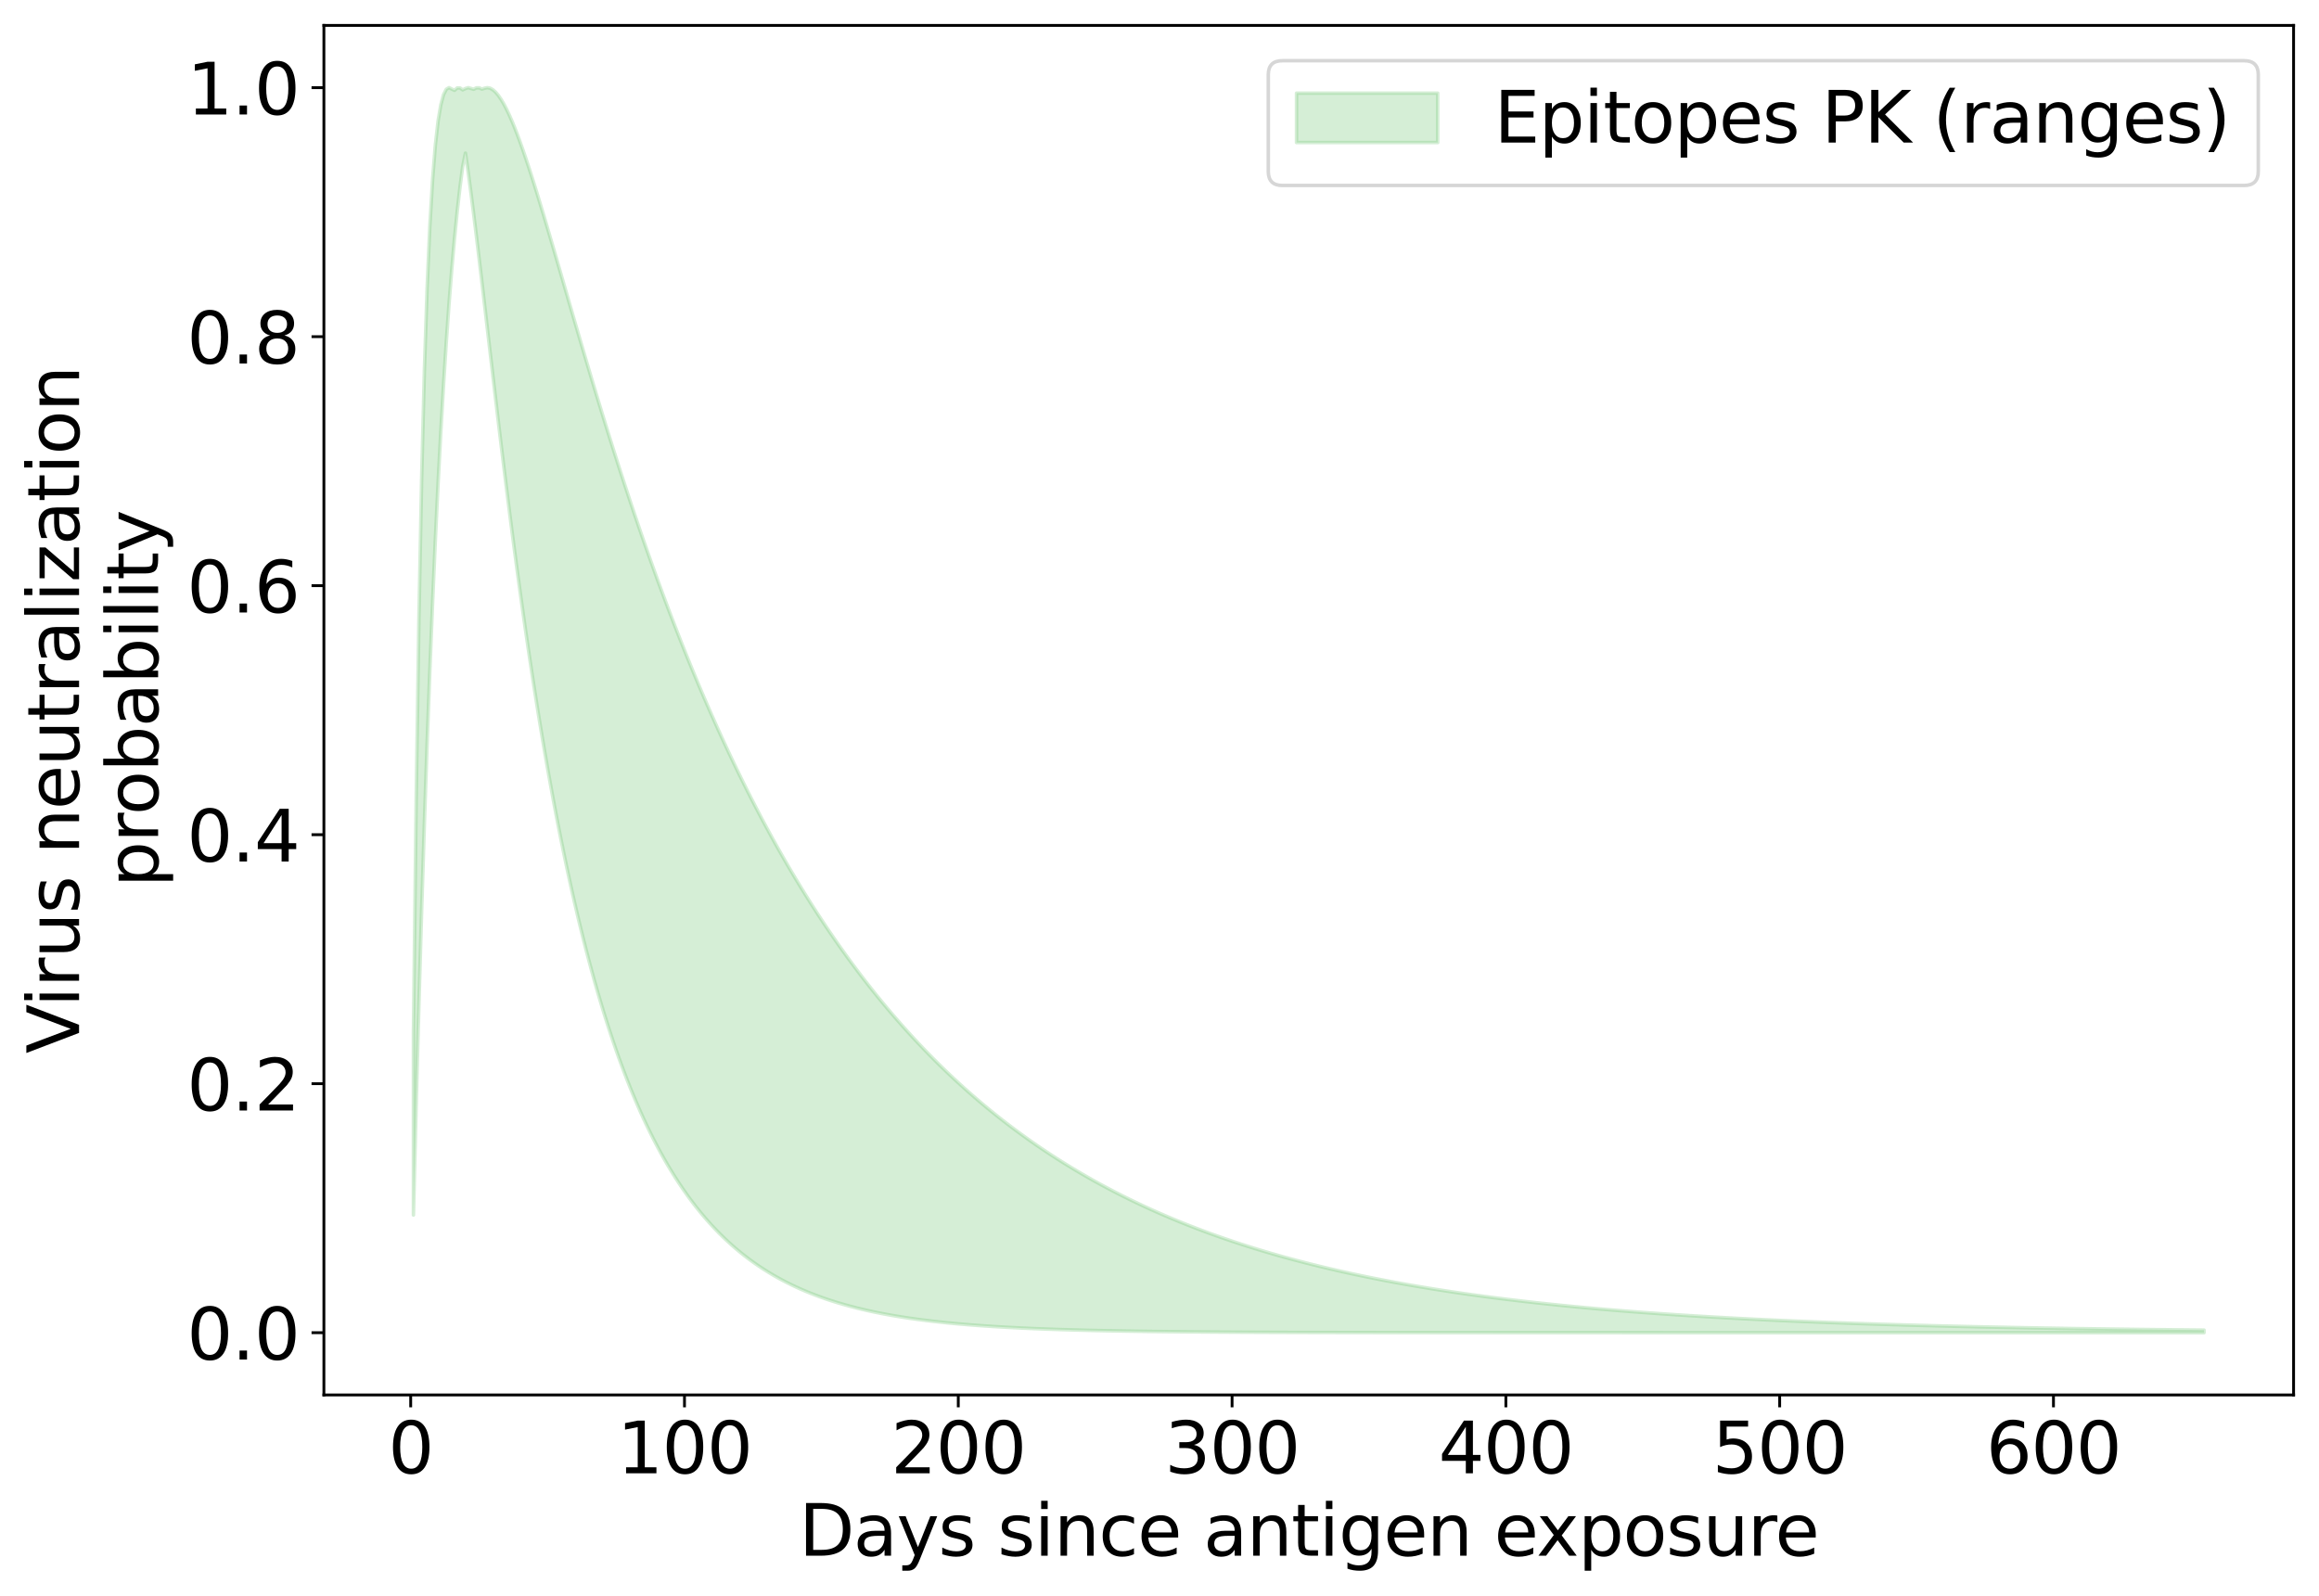 <?xml version="1.0" encoding="utf-8" standalone="no"?>
<!DOCTYPE svg PUBLIC "-//W3C//DTD SVG 1.1//EN"
  "http://www.w3.org/Graphics/SVG/1.1/DTD/svg11.dtd">
<svg xmlns:xlink="http://www.w3.org/1999/xlink" width="656.958pt" height="452.192pt" viewBox="0 0 656.958 452.192" xmlns="http://www.w3.org/2000/svg" version="1.1">
 <defs>
  <style type="text/css">*{stroke-linejoin: round; stroke-linecap: butt}</style>
 </defs>
 <g id="figure_1">
  <g id="patch_1">
   <path d="M 0 452.192 
L 656.958 452.192 
L 656.958 0 
L 0 0 
z
" style="fill: #ffffff"/>
  </g>
  <g id="axes_1">
   <g id="patch_2">
    <path d="M 91.758 395.28 
L 649.758 395.28 
L 649.758 7.2 
L 91.758 7.2 
z
" style="fill: #ffffff"/>
   </g>
   <g id="PolyCollection_1">
    <defs>
     <path id="m7d7a52e82f" d="M 117.122 -159.255 
L 117.122 -107.904 
L 117.897 -138.873 
L 118.673 -167.588 
L 119.449 -194.175 
L 120.224 -218.749 
L 121 -241.424 
L 121.776 -262.304 
L 122.551 -281.491 
L 123.327 -299.081 
L 124.103 -315.165 
L 124.878 -329.828 
L 125.654 -343.154 
L 126.43 -355.22 
L 127.205 -366.099 
L 127.981 -375.863 
L 128.756 -384.578 
L 129.532 -392.306 
L 130.308 -399.109 
L 131.083 -405.042 
L 131.859 -408.801 
L 132.635 -403.379 
L 133.41 -397.598 
L 134.186 -391.537 
L 134.962 -385.264 
L 135.737 -378.835 
L 136.513 -372.299 
L 137.289 -365.699 
L 138.064 -359.069 
L 138.84 -352.438 
L 139.616 -345.832 
L 140.391 -339.271 
L 141.167 -332.772 
L 141.942 -326.35 
L 142.718 -320.017 
L 143.494 -313.781 
L 144.269 -307.651 
L 145.045 -301.632 
L 145.821 -295.73 
L 146.596 -289.946 
L 147.372 -284.285 
L 148.148 -278.748 
L 148.923 -273.334 
L 149.699 -268.046 
L 150.475 -262.882 
L 151.25 -257.842 
L 152.026 -252.925 
L 152.801 -248.129 
L 153.577 -243.453 
L 154.353 -238.896 
L 155.128 -234.455 
L 155.904 -230.128 
L 156.68 -225.913 
L 157.455 -221.808 
L 158.231 -217.81 
L 159.007 -213.918 
L 159.782 -210.129 
L 160.558 -206.441 
L 161.334 -202.851 
L 162.109 -199.356 
L 162.885 -195.956 
L 163.661 -192.646 
L 164.436 -189.426 
L 165.212 -186.293 
L 165.987 -183.244 
L 166.763 -180.278 
L 167.539 -177.392 
L 168.314 -174.584 
L 169.09 -171.852 
L 169.866 -169.195 
L 170.641 -166.61 
L 171.417 -164.095 
L 172.193 -161.648 
L 172.968 -159.268 
L 173.744 -156.953 
L 174.52 -154.702 
L 175.295 -152.511 
L 176.071 -150.38 
L 176.847 -148.308 
L 177.622 -146.292 
L 178.398 -144.33 
L 179.173 -142.423 
L 179.949 -140.567 
L 180.725 -138.763 
L 181.5 -137.007 
L 182.276 -135.3 
L 183.052 -133.639 
L 183.827 -132.023 
L 184.603 -130.452 
L 185.379 -128.924 
L 186.154 -127.437 
L 186.93 -125.991 
L 187.706 -124.585 
L 188.481 -123.216 
L 189.257 -121.886 
L 190.033 -120.592 
L 190.808 -119.333 
L 191.584 -118.108 
L 192.359 -116.917 
L 193.135 -115.759 
L 193.911 -114.632 
L 194.686 -113.536 
L 195.462 -112.47 
L 196.238 -111.433 
L 197.013 -110.425 
L 197.789 -109.444 
L 198.565 -108.49 
L 199.34 -107.562 
L 200.116 -106.659 
L 200.892 -105.781 
L 201.667 -104.927 
L 202.443 -104.097 
L 203.219 -103.289 
L 203.994 -102.503 
L 204.77 -101.739 
L 205.545 -100.995 
L 206.321 -100.272 
L 207.097 -99.569 
L 207.872 -98.885 
L 208.648 -98.219 
L 209.424 -97.572 
L 210.199 -96.943 
L 210.975 -96.331 
L 211.751 -95.735 
L 212.526 -95.156 
L 213.302 -94.592 
L 214.078 -94.044 
L 214.853 -93.511 
L 215.629 -92.993 
L 216.404 -92.489 
L 217.18 -91.998 
L 217.956 -91.521 
L 218.731 -91.057 
L 219.507 -90.606 
L 220.283 -90.167 
L 221.058 -89.74 
L 221.834 -89.325 
L 222.61 -88.921 
L 223.385 -88.528 
L 224.161 -88.146 
L 224.937 -87.774 
L 225.712 -87.412 
L 226.488 -87.061 
L 227.264 -86.719 
L 228.039 -86.386 
L 228.815 -86.062 
L 229.59 -85.748 
L 230.366 -85.442 
L 231.142 -85.144 
L 231.917 -84.854 
L 232.693 -84.572 
L 233.469 -84.298 
L 234.244 -84.032 
L 235.02 -83.773 
L 235.796 -83.521 
L 236.571 -83.275 
L 237.347 -83.037 
L 238.123 -82.805 
L 238.898 -82.579 
L 239.674 -82.36 
L 240.45 -82.146 
L 241.225 -81.939 
L 242.001 -81.737 
L 242.776 -81.54 
L 243.552 -81.349 
L 244.328 -81.163 
L 245.103 -80.982 
L 245.879 -80.807 
L 246.655 -80.636 
L 247.43 -80.469 
L 248.206 -80.307 
L 248.982 -80.15 
L 249.757 -79.997 
L 250.533 -79.848 
L 251.309 -79.703 
L 252.084 -79.562 
L 252.86 -79.425 
L 253.636 -79.292 
L 254.411 -79.163 
L 255.187 -79.037 
L 255.962 -78.914 
L 256.738 -78.795 
L 257.514 -78.679 
L 258.289 -78.566 
L 259.065 -78.456 
L 259.841 -78.349 
L 260.616 -78.246 
L 261.392 -78.145 
L 262.168 -78.046 
L 262.943 -77.951 
L 263.719 -77.858 
L 264.495 -77.767 
L 265.27 -77.68 
L 266.046 -77.594 
L 266.822 -77.511 
L 267.597 -77.43 
L 268.373 -77.351 
L 269.148 -77.275 
L 269.924 -77.2 
L 270.7 -77.128 
L 271.475 -77.057 
L 272.251 -76.989 
L 273.027 -76.922 
L 273.802 -76.858 
L 274.578 -76.795 
L 275.354 -76.733 
L 276.129 -76.674 
L 276.905 -76.616 
L 277.681 -76.559 
L 278.456 -76.504 
L 279.232 -76.451 
L 280.007 -76.399 
L 280.783 -76.349 
L 281.559 -76.299 
L 282.334 -76.252 
L 283.11 -76.205 
L 283.886 -76.16 
L 284.661 -76.116 
L 285.437 -76.073 
L 286.213 -76.032 
L 286.988 -75.991 
L 287.764 -75.952 
L 288.54 -75.914 
L 289.315 -75.876 
L 290.091 -75.84 
L 290.867 -75.805 
L 291.642 -75.771 
L 292.418 -75.737 
L 293.193 -75.705 
L 293.969 -75.674 
L 294.745 -75.643 
L 295.52 -75.613 
L 296.296 -75.584 
L 297.072 -75.556 
L 297.847 -75.528 
L 298.623 -75.502 
L 299.399 -75.476 
L 300.174 -75.451 
L 300.95 -75.426 
L 301.726 -75.402 
L 302.501 -75.379 
L 303.277 -75.356 
L 304.053 -75.334 
L 304.828 -75.313 
L 305.604 -75.292 
L 306.379 -75.272 
L 307.155 -75.252 
L 307.931 -75.233 
L 308.706 -75.214 
L 309.482 -75.196 
L 310.258 -75.179 
L 311.033 -75.162 
L 311.809 -75.145 
L 312.585 -75.129 
L 313.36 -75.113 
L 314.136 -75.098 
L 314.912 -75.083 
L 315.687 -75.068 
L 316.463 -75.054 
L 317.239 -75.04 
L 318.014 -75.027 
L 318.79 -75.014 
L 319.565 -75.001 
L 320.341 -74.989 
L 321.117 -74.977 
L 321.892 -74.966 
L 322.668 -74.954 
L 323.444 -74.943 
L 324.219 -74.933 
L 324.995 -74.922 
L 325.771 -74.912 
L 326.546 -74.902 
L 327.322 -74.893 
L 328.098 -74.883 
L 328.873 -74.874 
L 329.649 -74.866 
L 330.425 -74.857 
L 331.2 -74.849 
L 331.976 -74.841 
L 332.751 -74.833 
L 333.527 -74.825 
L 334.303 -74.818 
L 335.078 -74.81 
L 335.854 -74.803 
L 336.63 -74.796 
L 337.405 -74.79 
L 338.181 -74.783 
L 338.957 -74.777 
L 339.732 -74.771 
L 340.508 -74.765 
L 341.284 -74.759 
L 342.059 -74.753 
L 342.835 -74.748 
L 343.611 -74.743 
L 344.386 -74.737 
L 345.162 -74.732 
L 345.937 -74.727 
L 346.713 -74.723 
L 347.489 -74.718 
L 348.264 -74.713 
L 349.04 -74.709 
L 349.816 -74.705 
L 350.591 -74.701 
L 351.367 -74.697 
L 352.143 -74.693 
L 352.918 -74.689 
L 353.694 -74.685 
L 354.47 -74.681 
L 355.245 -74.678 
L 356.021 -74.674 
L 356.796 -74.671 
L 357.572 -74.668 
L 358.348 -74.665 
L 359.123 -74.662 
L 359.899 -74.659 
L 360.675 -74.656 
L 361.45 -74.653 
L 362.226 -74.65 
L 363.002 -74.648 
L 363.777 -74.645 
L 364.553 -74.642 
L 365.329 -74.64 
L 366.104 -74.638 
L 366.88 -74.635 
L 367.656 -74.633 
L 368.431 -74.631 
L 369.207 -74.629 
L 369.982 -74.627 
L 370.758 -74.625 
L 371.534 -74.623 
L 372.309 -74.621 
L 373.085 -74.619 
L 373.861 -74.617 
L 374.636 -74.615 
L 375.412 -74.613 
L 376.188 -74.612 
L 376.963 -74.61 
L 377.739 -74.609 
L 378.515 -74.607 
L 379.29 -74.606 
L 380.066 -74.604 
L 380.842 -74.603 
L 381.617 -74.601 
L 382.393 -74.6 
L 383.168 -74.599 
L 383.944 -74.597 
L 384.72 -74.596 
L 385.495 -74.595 
L 386.271 -74.594 
L 387.047 -74.593 
L 387.822 -74.592 
L 388.598 -74.591 
L 389.374 -74.59 
L 390.149 -74.589 
L 390.925 -74.588 
L 391.701 -74.587 
L 392.476 -74.586 
L 393.252 -74.585 
L 394.028 -74.584 
L 394.803 -74.583 
L 395.579 -74.582 
L 396.354 -74.581 
L 397.13 -74.581 
L 397.906 -74.58 
L 398.681 -74.579 
L 399.457 -74.578 
L 400.233 -74.578 
L 401.008 -74.577 
L 401.784 -74.576 
L 402.56 -74.576 
L 403.335 -74.575 
L 404.111 -74.574 
L 404.887 -74.574 
L 405.662 -74.573 
L 406.438 -74.573 
L 407.214 -74.572 
L 407.989 -74.572 
L 408.765 -74.571 
L 409.54 -74.57 
L 410.316 -74.57 
L 411.092 -74.57 
L 411.867 -74.569 
L 412.643 -74.569 
L 413.419 -74.568 
L 414.194 -74.568 
L 414.97 -74.567 
L 415.746 -74.567 
L 416.521 -74.567 
L 417.297 -74.566 
L 418.073 -74.566 
L 418.848 -74.565 
L 419.624 -74.565 
L 420.399 -74.565 
L 421.175 -74.564 
L 421.951 -74.564 
L 422.726 -74.564 
L 423.502 -74.563 
L 424.278 -74.563 
L 425.053 -74.563 
L 425.829 -74.563 
L 426.605 -74.562 
L 427.38 -74.562 
L 428.156 -74.562 
L 428.932 -74.561 
L 429.707 -74.561 
L 430.483 -74.561 
L 431.259 -74.561 
L 432.034 -74.561 
L 432.81 -74.56 
L 433.585 -74.56 
L 434.361 -74.56 
L 435.137 -74.56 
L 435.912 -74.56 
L 436.688 -74.559 
L 437.464 -74.559 
L 438.239 -74.559 
L 439.015 -74.559 
L 439.791 -74.559 
L 440.566 -74.558 
L 441.342 -74.558 
L 442.118 -74.558 
L 442.893 -74.558 
L 443.669 -74.558 
L 444.445 -74.558 
L 445.22 -74.558 
L 445.996 -74.557 
L 446.771 -74.557 
L 447.547 -74.557 
L 448.323 -74.557 
L 449.098 -74.557 
L 449.874 -74.557 
L 450.65 -74.557 
L 451.425 -74.557 
L 452.201 -74.556 
L 452.977 -74.556 
L 453.752 -74.556 
L 454.528 -74.556 
L 455.304 -74.556 
L 456.079 -74.556 
L 456.855 -74.556 
L 457.631 -74.556 
L 458.406 -74.556 
L 459.182 -74.556 
L 459.957 -74.555 
L 460.733 -74.555 
L 461.509 -74.555 
L 462.284 -74.555 
L 463.06 -74.555 
L 463.836 -74.555 
L 464.611 -74.555 
L 465.387 -74.555 
L 466.163 -74.555 
L 466.938 -74.555 
L 467.714 -74.555 
L 468.49 -74.555 
L 469.265 -74.555 
L 470.041 -74.555 
L 470.817 -74.555 
L 471.592 -74.554 
L 472.368 -74.554 
L 473.143 -74.554 
L 473.919 -74.554 
L 474.695 -74.554 
L 475.47 -74.554 
L 476.246 -74.554 
L 477.022 -74.554 
L 477.797 -74.554 
L 478.573 -74.554 
L 479.349 -74.554 
L 480.124 -74.554 
L 480.9 -74.554 
L 481.676 -74.554 
L 482.451 -74.554 
L 483.227 -74.554 
L 484.002 -74.554 
L 484.778 -74.554 
L 485.554 -74.554 
L 486.329 -74.554 
L 487.105 -74.554 
L 487.881 -74.554 
L 488.656 -74.554 
L 489.432 -74.554 
L 490.208 -74.553 
L 490.983 -74.553 
L 491.759 -74.553 
L 492.535 -74.553 
L 493.31 -74.553 
L 494.086 -74.553 
L 494.862 -74.553 
L 495.637 -74.553 
L 496.413 -74.553 
L 497.188 -74.553 
L 497.964 -74.553 
L 498.74 -74.553 
L 499.515 -74.553 
L 500.291 -74.553 
L 501.067 -74.553 
L 501.842 -74.553 
L 502.618 -74.553 
L 503.394 -74.553 
L 504.169 -74.553 
L 504.945 -74.553 
L 505.721 -74.553 
L 506.496 -74.553 
L 507.272 -74.553 
L 508.048 -74.553 
L 508.823 -74.553 
L 509.599 -74.553 
L 510.374 -74.553 
L 511.15 -74.553 
L 511.926 -74.553 
L 512.701 -74.553 
L 513.477 -74.553 
L 514.253 -74.553 
L 515.028 -74.553 
L 515.804 -74.553 
L 516.58 -74.553 
L 517.355 -74.553 
L 518.131 -74.553 
L 518.907 -74.553 
L 519.682 -74.553 
L 520.458 -74.553 
L 521.234 -74.553 
L 522.009 -74.553 
L 522.785 -74.553 
L 523.56 -74.553 
L 524.336 -74.553 
L 525.112 -74.553 
L 525.887 -74.553 
L 526.663 -74.553 
L 527.439 -74.553 
L 528.214 -74.553 
L 528.99 -74.553 
L 529.766 -74.553 
L 530.541 -74.553 
L 531.317 -74.553 
L 532.093 -74.553 
L 532.868 -74.553 
L 533.644 -74.553 
L 534.42 -74.553 
L 535.195 -74.553 
L 535.971 -74.553 
L 536.746 -74.553 
L 537.522 -74.553 
L 538.298 -74.553 
L 539.073 -74.553 
L 539.849 -74.553 
L 540.625 -74.553 
L 541.4 -74.553 
L 542.176 -74.553 
L 542.952 -74.553 
L 543.727 -74.553 
L 544.503 -74.553 
L 545.279 -74.553 
L 546.054 -74.553 
L 546.83 -74.553 
L 547.605 -74.553 
L 548.381 -74.553 
L 549.157 -74.553 
L 549.932 -74.553 
L 550.708 -74.553 
L 551.484 -74.553 
L 552.259 -74.553 
L 553.035 -74.553 
L 553.811 -74.553 
L 554.586 -74.553 
L 555.362 -74.553 
L 556.138 -74.553 
L 556.913 -74.553 
L 557.689 -74.553 
L 558.465 -74.553 
L 559.24 -74.553 
L 560.016 -74.553 
L 560.791 -74.553 
L 561.567 -74.553 
L 562.343 -74.553 
L 563.118 -74.553 
L 563.894 -74.553 
L 564.67 -74.553 
L 565.445 -74.553 
L 566.221 -74.553 
L 566.997 -74.553 
L 567.772 -74.553 
L 568.548 -74.553 
L 569.324 -74.553 
L 570.099 -74.553 
L 570.875 -74.553 
L 571.651 -74.553 
L 572.426 -74.553 
L 573.202 -74.553 
L 573.977 -74.553 
L 574.753 -74.553 
L 575.529 -74.553 
L 576.304 -74.553 
L 577.08 -74.553 
L 577.856 -74.553 
L 578.631 -74.553 
L 579.407 -74.553 
L 580.183 -74.553 
L 580.958 -74.553 
L 581.734 -74.553 
L 582.51 -74.553 
L 583.285 -74.553 
L 584.061 -74.553 
L 584.837 -74.553 
L 585.612 -74.553 
L 586.388 -74.553 
L 587.163 -74.553 
L 587.939 -74.553 
L 588.715 -74.553 
L 589.49 -74.553 
L 590.266 -74.553 
L 591.042 -74.553 
L 591.817 -74.553 
L 592.593 -74.553 
L 593.369 -74.553 
L 594.144 -74.553 
L 594.92 -74.553 
L 595.696 -74.553 
L 596.471 -74.553 
L 597.247 -74.553 
L 598.023 -74.553 
L 598.798 -74.553 
L 599.574 -74.553 
L 600.349 -74.553 
L 601.125 -74.553 
L 601.901 -74.553 
L 602.676 -74.553 
L 603.452 -74.553 
L 604.228 -74.553 
L 605.003 -74.553 
L 605.779 -74.553 
L 606.555 -74.553 
L 607.33 -74.553 
L 608.106 -74.553 
L 608.882 -74.553 
L 609.657 -74.553 
L 610.433 -74.553 
L 611.208 -74.553 
L 611.984 -74.553 
L 612.76 -74.553 
L 613.535 -74.553 
L 614.311 -74.553 
L 615.087 -74.553 
L 615.862 -74.553 
L 616.638 -74.553 
L 617.414 -74.553 
L 618.189 -74.553 
L 618.965 -74.553 
L 619.741 -74.553 
L 620.516 -74.553 
L 621.292 -74.553 
L 622.068 -74.553 
L 622.843 -74.552 
L 623.619 -74.552 
L 624.394 -74.552 
L 624.394 -75.286 
L 624.394 -75.286 
L 623.619 -75.293 
L 622.843 -75.301 
L 622.068 -75.308 
L 621.292 -75.316 
L 620.516 -75.323 
L 619.741 -75.331 
L 618.965 -75.339 
L 618.189 -75.347 
L 617.414 -75.355 
L 616.638 -75.363 
L 615.862 -75.371 
L 615.087 -75.38 
L 614.311 -75.388 
L 613.535 -75.396 
L 612.76 -75.405 
L 611.984 -75.414 
L 611.208 -75.422 
L 610.433 -75.431 
L 609.657 -75.44 
L 608.882 -75.449 
L 608.106 -75.458 
L 607.33 -75.467 
L 606.555 -75.476 
L 605.779 -75.486 
L 605.003 -75.495 
L 604.228 -75.504 
L 603.452 -75.514 
L 602.676 -75.524 
L 601.901 -75.534 
L 601.125 -75.544 
L 600.349 -75.554 
L 599.574 -75.564 
L 598.798 -75.574 
L 598.023 -75.584 
L 597.247 -75.595 
L 596.471 -75.605 
L 595.696 -75.616 
L 594.92 -75.626 
L 594.144 -75.637 
L 593.369 -75.648 
L 592.593 -75.659 
L 591.817 -75.67 
L 591.042 -75.682 
L 590.266 -75.693 
L 589.49 -75.705 
L 588.715 -75.716 
L 587.939 -75.728 
L 587.163 -75.74 
L 586.388 -75.752 
L 585.612 -75.764 
L 584.837 -75.776 
L 584.061 -75.789 
L 583.285 -75.801 
L 582.51 -75.814 
L 581.734 -75.826 
L 580.958 -75.839 
L 580.183 -75.852 
L 579.407 -75.865 
L 578.631 -75.879 
L 577.856 -75.892 
L 577.08 -75.906 
L 576.304 -75.919 
L 575.529 -75.933 
L 574.753 -75.947 
L 573.977 -75.961 
L 573.202 -75.975 
L 572.426 -75.99 
L 571.651 -76.004 
L 570.875 -76.019 
L 570.099 -76.034 
L 569.324 -76.049 
L 568.548 -76.064 
L 567.772 -76.079 
L 566.997 -76.094 
L 566.221 -76.11 
L 565.445 -76.126 
L 564.67 -76.142 
L 563.894 -76.158 
L 563.118 -76.174 
L 562.343 -76.19 
L 561.567 -76.207 
L 560.791 -76.223 
L 560.016 -76.24 
L 559.24 -76.257 
L 558.465 -76.275 
L 557.689 -76.292 
L 556.913 -76.309 
L 556.138 -76.327 
L 555.362 -76.345 
L 554.586 -76.363 
L 553.811 -76.382 
L 553.035 -76.4 
L 552.259 -76.419 
L 551.484 -76.437 
L 550.708 -76.457 
L 549.932 -76.476 
L 549.157 -76.495 
L 548.381 -76.515 
L 547.605 -76.535 
L 546.83 -76.555 
L 546.054 -76.575 
L 545.279 -76.595 
L 544.503 -76.616 
L 543.727 -76.637 
L 542.952 -76.658 
L 542.176 -76.679 
L 541.4 -76.7 
L 540.625 -76.722 
L 539.849 -76.744 
L 539.073 -76.766 
L 538.298 -76.789 
L 537.522 -76.811 
L 536.746 -76.834 
L 535.971 -76.857 
L 535.195 -76.88 
L 534.42 -76.904 
L 533.644 -76.927 
L 532.868 -76.951 
L 532.093 -76.976 
L 531.317 -77 
L 530.541 -77.025 
L 529.766 -77.05 
L 528.99 -77.075 
L 528.214 -77.1 
L 527.439 -77.126 
L 526.663 -77.152 
L 525.887 -77.178 
L 525.112 -77.205 
L 524.336 -77.232 
L 523.56 -77.259 
L 522.785 -77.286 
L 522.009 -77.314 
L 521.234 -77.342 
L 520.458 -77.37 
L 519.682 -77.398 
L 518.907 -77.427 
L 518.131 -77.456 
L 517.355 -77.485 
L 516.58 -77.515 
L 515.804 -77.545 
L 515.028 -77.575 
L 514.253 -77.605 
L 513.477 -77.636 
L 512.701 -77.667 
L 511.926 -77.699 
L 511.15 -77.731 
L 510.374 -77.763 
L 509.599 -77.795 
L 508.823 -77.828 
L 508.048 -77.861 
L 507.272 -77.894 
L 506.496 -77.928 
L 505.721 -77.962 
L 504.945 -77.997 
L 504.169 -78.031 
L 503.394 -78.066 
L 502.618 -78.102 
L 501.842 -78.138 
L 501.067 -78.174 
L 500.291 -78.211 
L 499.515 -78.247 
L 498.74 -78.285 
L 497.964 -78.322 
L 497.188 -78.361 
L 496.413 -78.399 
L 495.637 -78.438 
L 494.862 -78.477 
L 494.086 -78.517 
L 493.31 -78.557 
L 492.535 -78.597 
L 491.759 -78.638 
L 490.983 -78.679 
L 490.208 -78.721 
L 489.432 -78.763 
L 488.656 -78.805 
L 487.881 -78.848 
L 487.105 -78.892 
L 486.329 -78.936 
L 485.554 -78.98 
L 484.778 -79.025 
L 484.002 -79.07 
L 483.227 -79.115 
L 482.451 -79.161 
L 481.676 -79.208 
L 480.9 -79.255 
L 480.124 -79.302 
L 479.349 -79.35 
L 478.573 -79.399 
L 477.797 -79.448 
L 477.022 -79.497 
L 476.246 -79.547 
L 475.47 -79.597 
L 474.695 -79.648 
L 473.919 -79.7 
L 473.143 -79.752 
L 472.368 -79.804 
L 471.592 -79.857 
L 470.817 -79.911 
L 470.041 -79.965 
L 469.265 -80.02 
L 468.49 -80.075 
L 467.714 -80.131 
L 466.938 -80.187 
L 466.163 -80.244 
L 465.387 -80.301 
L 464.611 -80.359 
L 463.836 -80.418 
L 463.06 -80.477 
L 462.284 -80.537 
L 461.509 -80.597 
L 460.733 -80.658 
L 459.957 -80.72 
L 459.182 -80.782 
L 458.406 -80.845 
L 457.631 -80.909 
L 456.855 -80.973 
L 456.079 -81.038 
L 455.304 -81.103 
L 454.528 -81.169 
L 453.752 -81.236 
L 452.977 -81.304 
L 452.201 -81.372 
L 451.425 -81.441 
L 450.65 -81.51 
L 449.874 -81.58 
L 449.098 -81.651 
L 448.323 -81.723 
L 447.547 -81.795 
L 446.771 -81.869 
L 445.996 -81.942 
L 445.22 -82.017 
L 444.445 -82.092 
L 443.669 -82.169 
L 442.893 -82.245 
L 442.118 -82.323 
L 441.342 -82.402 
L 440.566 -82.481 
L 439.791 -82.561 
L 439.015 -82.642 
L 438.239 -82.723 
L 437.464 -82.806 
L 436.688 -82.889 
L 435.912 -82.973 
L 435.137 -83.058 
L 434.361 -83.144 
L 433.585 -83.231 
L 432.81 -83.319 
L 432.034 -83.407 
L 431.259 -83.497 
L 430.483 -83.587 
L 429.707 -83.678 
L 428.932 -83.77 
L 428.156 -83.863 
L 427.38 -83.957 
L 426.605 -84.052 
L 425.829 -84.148 
L 425.053 -84.245 
L 424.278 -84.343 
L 423.502 -84.442 
L 422.726 -84.542 
L 421.951 -84.642 
L 421.175 -84.744 
L 420.399 -84.847 
L 419.624 -84.951 
L 418.848 -85.056 
L 418.073 -85.162 
L 417.297 -85.269 
L 416.521 -85.377 
L 415.746 -85.487 
L 414.97 -85.597 
L 414.194 -85.709 
L 413.419 -85.821 
L 412.643 -85.935 
L 411.867 -86.05 
L 411.092 -86.166 
L 410.316 -86.283 
L 409.54 -86.402 
L 408.765 -86.521 
L 407.989 -86.642 
L 407.214 -86.764 
L 406.438 -86.888 
L 405.662 -87.012 
L 404.887 -87.138 
L 404.111 -87.265 
L 403.335 -87.393 
L 402.56 -87.523 
L 401.784 -87.654 
L 401.008 -87.786 
L 400.233 -87.92 
L 399.457 -88.055 
L 398.681 -88.191 
L 397.906 -88.329 
L 397.13 -88.468 
L 396.354 -88.608 
L 395.579 -88.75 
L 394.803 -88.894 
L 394.028 -89.038 
L 393.252 -89.185 
L 392.476 -89.332 
L 391.701 -89.482 
L 390.925 -89.632 
L 390.149 -89.785 
L 389.374 -89.938 
L 388.598 -90.094 
L 387.822 -90.251 
L 387.047 -90.409 
L 386.271 -90.569 
L 385.495 -90.731 
L 384.72 -90.894 
L 383.944 -91.059 
L 383.168 -91.226 
L 382.393 -91.394 
L 381.617 -91.564 
L 380.842 -91.736 
L 380.066 -91.91 
L 379.29 -92.085 
L 378.515 -92.262 
L 377.739 -92.441 
L 376.963 -92.621 
L 376.188 -92.804 
L 375.412 -92.988 
L 374.636 -93.174 
L 373.861 -93.362 
L 373.085 -93.552 
L 372.309 -93.744 
L 371.534 -93.938 
L 370.758 -94.133 
L 369.982 -94.331 
L 369.207 -94.531 
L 368.431 -94.732 
L 367.656 -94.936 
L 366.88 -95.142 
L 366.104 -95.35 
L 365.329 -95.56 
L 364.553 -95.772 
L 363.777 -95.986 
L 363.002 -96.202 
L 362.226 -96.421 
L 361.45 -96.642 
L 360.675 -96.865 
L 359.899 -97.09 
L 359.123 -97.318 
L 358.348 -97.547 
L 357.572 -97.78 
L 356.796 -98.014 
L 356.021 -98.251 
L 355.245 -98.49 
L 354.47 -98.732 
L 353.694 -98.976 
L 352.918 -99.223 
L 352.143 -99.472 
L 351.367 -99.723 
L 350.591 -99.977 
L 349.816 -100.234 
L 349.04 -100.493 
L 348.264 -100.755 
L 347.489 -101.02 
L 346.713 -101.287 
L 345.937 -101.557 
L 345.162 -101.83 
L 344.386 -102.105 
L 343.611 -102.383 
L 342.835 -102.664 
L 342.059 -102.948 
L 341.284 -103.235 
L 340.508 -103.524 
L 339.732 -103.817 
L 338.957 -104.112 
L 338.181 -104.411 
L 337.405 -104.712 
L 336.63 -105.017 
L 335.854 -105.324 
L 335.078 -105.635 
L 334.303 -105.949 
L 333.527 -106.266 
L 332.751 -106.586 
L 331.976 -106.909 
L 331.2 -107.236 
L 330.425 -107.566 
L 329.649 -107.899 
L 328.873 -108.236 
L 328.098 -108.576 
L 327.322 -108.92 
L 326.546 -109.267 
L 325.771 -109.617 
L 324.995 -109.971 
L 324.219 -110.329 
L 323.444 -110.69 
L 322.668 -111.055 
L 321.892 -111.423 
L 321.117 -111.796 
L 320.341 -112.172 
L 319.565 -112.551 
L 318.79 -112.935 
L 318.014 -113.323 
L 317.239 -113.714 
L 316.463 -114.109 
L 315.687 -114.509 
L 314.912 -114.912 
L 314.136 -115.32 
L 313.36 -115.731 
L 312.585 -116.147 
L 311.809 -116.567 
L 311.033 -116.991 
L 310.258 -117.42 
L 309.482 -117.852 
L 308.706 -118.29 
L 307.931 -118.731 
L 307.155 -119.177 
L 306.379 -119.628 
L 305.604 -120.083 
L 304.828 -120.542 
L 304.053 -121.007 
L 303.277 -121.476 
L 302.501 -121.95 
L 301.726 -122.428 
L 300.95 -122.911 
L 300.174 -123.4 
L 299.399 -123.893 
L 298.623 -124.391 
L 297.847 -124.894 
L 297.072 -125.402 
L 296.296 -125.916 
L 295.52 -126.434 
L 294.745 -126.958 
L 293.969 -127.487 
L 293.193 -128.022 
L 292.418 -128.562 
L 291.642 -129.107 
L 290.867 -129.658 
L 290.091 -130.214 
L 289.315 -130.776 
L 288.54 -131.344 
L 287.764 -131.917 
L 286.988 -132.496 
L 286.213 -133.081 
L 285.437 -133.672 
L 284.661 -134.269 
L 283.886 -134.872 
L 283.11 -135.481 
L 282.334 -136.096 
L 281.559 -136.717 
L 280.783 -137.345 
L 280.007 -137.979 
L 279.232 -138.619 
L 278.456 -139.266 
L 277.681 -139.92 
L 276.905 -140.58 
L 276.129 -141.246 
L 275.354 -141.92 
L 274.578 -142.6 
L 273.802 -143.287 
L 273.027 -143.981 
L 272.251 -144.682 
L 271.475 -145.39 
L 270.7 -146.105 
L 269.924 -146.827 
L 269.148 -147.557 
L 268.373 -148.294 
L 267.597 -149.039 
L 266.822 -149.791 
L 266.046 -150.55 
L 265.27 -151.318 
L 264.495 -152.093 
L 263.719 -152.875 
L 262.943 -153.666 
L 262.168 -154.465 
L 261.392 -155.272 
L 260.616 -156.087 
L 259.841 -156.91 
L 259.065 -157.741 
L 258.289 -158.581 
L 257.514 -159.43 
L 256.738 -160.287 
L 255.962 -161.152 
L 255.187 -162.026 
L 254.411 -162.91 
L 253.636 -163.802 
L 252.86 -164.703 
L 252.084 -165.613 
L 251.309 -166.532 
L 250.533 -167.461 
L 249.757 -168.399 
L 248.982 -169.346 
L 248.206 -170.303 
L 247.43 -171.27 
L 246.655 -172.247 
L 245.879 -173.233 
L 245.103 -174.229 
L 244.328 -175.236 
L 243.552 -176.252 
L 242.776 -177.279 
L 242.001 -178.316 
L 241.225 -179.364 
L 240.45 -180.422 
L 239.674 -181.491 
L 238.898 -182.57 
L 238.123 -183.661 
L 237.347 -184.762 
L 236.571 -185.875 
L 235.796 -186.999 
L 235.02 -188.134 
L 234.244 -189.281 
L 233.469 -190.439 
L 232.693 -191.609 
L 231.917 -192.791 
L 231.142 -193.984 
L 230.366 -195.19 
L 229.59 -196.408 
L 228.815 -197.638 
L 228.039 -198.881 
L 227.264 -200.136 
L 226.488 -201.403 
L 225.712 -202.684 
L 224.937 -203.977 
L 224.161 -205.284 
L 223.385 -206.604 
L 222.61 -207.937 
L 221.834 -209.283 
L 221.058 -210.643 
L 220.283 -212.017 
L 219.507 -213.404 
L 218.731 -214.806 
L 217.956 -216.221 
L 217.18 -217.651 
L 216.404 -219.095 
L 215.629 -220.554 
L 214.853 -222.028 
L 214.078 -223.516 
L 213.302 -225.019 
L 212.526 -226.537 
L 211.751 -228.071 
L 210.975 -229.62 
L 210.199 -231.185 
L 209.424 -232.765 
L 208.648 -234.361 
L 207.872 -235.973 
L 207.097 -237.602 
L 206.321 -239.246 
L 205.545 -240.907 
L 204.77 -242.585 
L 203.994 -244.279 
L 203.219 -245.991 
L 202.443 -247.719 
L 201.667 -249.465 
L 200.892 -251.228 
L 200.116 -253.008 
L 199.34 -254.807 
L 198.565 -256.623 
L 197.789 -258.457 
L 197.013 -260.309 
L 196.238 -262.18 
L 195.462 -264.069 
L 194.686 -265.976 
L 193.911 -267.902 
L 193.135 -269.848 
L 192.359 -271.812 
L 191.584 -273.795 
L 190.808 -275.798 
L 190.033 -277.82 
L 189.257 -279.861 
L 188.481 -281.922 
L 187.706 -284.003 
L 186.93 -286.104 
L 186.154 -288.224 
L 185.379 -290.365 
L 184.603 -292.526 
L 183.827 -294.706 
L 183.052 -296.908 
L 182.276 -299.129 
L 181.5 -301.371 
L 180.725 -303.632 
L 179.949 -305.915 
L 179.173 -308.217 
L 178.398 -310.54 
L 177.622 -312.882 
L 176.847 -315.245 
L 176.071 -317.628 
L 175.295 -320.03 
L 174.52 -322.452 
L 173.744 -324.893 
L 172.968 -327.353 
L 172.193 -329.832 
L 171.417 -332.33 
L 170.641 -334.845 
L 169.866 -337.377 
L 169.09 -339.927 
L 168.314 -342.493 
L 167.539 -345.074 
L 166.763 -347.67 
L 165.987 -350.28 
L 165.212 -352.903 
L 164.436 -355.538 
L 163.661 -358.183 
L 162.885 -360.837 
L 162.109 -363.5 
L 161.334 -366.168 
L 160.558 -368.84 
L 159.782 -371.515 
L 159.007 -374.19 
L 158.231 -376.862 
L 157.455 -379.529 
L 156.68 -382.188 
L 155.904 -384.836 
L 155.128 -387.468 
L 154.353 -390.081 
L 153.577 -392.671 
L 152.801 -395.233 
L 152.026 -397.761 
L 151.25 -400.25 
L 150.475 -402.694 
L 149.699 -405.086 
L 148.923 -407.417 
L 148.148 -409.681 
L 147.372 -411.867 
L 146.596 -413.967 
L 145.821 -415.968 
L 145.045 -417.859 
L 144.269 -419.628 
L 143.494 -421.26 
L 142.718 -422.74 
L 141.942 -424.051 
L 141.167 -425.173 
L 140.391 -426.088 
L 139.616 -426.772 
L 138.84 -427.203 
L 138.064 -427.353 
L 137.289 -427.193 
L 136.513 -426.952 
L 135.737 -427.306 
L 134.962 -427.304 
L 134.186 -426.903 
L 133.41 -427.128 
L 132.635 -427.353 
L 131.859 -427.105 
L 131.083 -426.724 
L 130.308 -427.278 
L 129.532 -427.274 
L 128.756 -426.598 
L 127.981 -426.968 
L 127.205 -427.353 
L 126.43 -426.899 
L 125.654 -425.376 
L 124.878 -422.49 
L 124.103 -417.869 
L 123.327 -411.043 
L 122.551 -401.418 
L 121.776 -388.241 
L 121 -370.56 
L 120.224 -347.168 
L 119.449 -316.542 
L 118.673 -276.75 
L 117.897 -225.351 
L 117.122 -159.255 
z
" style="stroke: #73c476; stroke-opacity: 0.3"/>
    </defs>
    <g clip-path="url(#p9c17ad6384)">
     <use xlink:href="#m7d7a52e82f" x="0" y="452.192" style="fill: #73c476; fill-opacity: 0.3; stroke: #73c476; stroke-opacity: 0.3"/>
    </g>
   </g>
   <g id="matplotlib.axis_1">
    <g id="xtick_1">
     <g id="line2d_1">
      <defs>
       <path id="mff34e201e3" d="M 0 0 
L 0 3.5 
" style="stroke: #000000; stroke-width: 0.8"/>
      </defs>
      <g>
       <use xlink:href="#mff34e201e3" x="116.346" y="395.28" style="stroke: #000000; stroke-width: 0.8"/>
      </g>
     </g>
     <g id="text_1">
      <!-- 0 -->
      <g transform="translate(109.984 417.477) scale(0.2 -0.2)">
       <defs>
        <path id="DejaVuSans-30" d="M 2034 4250 
Q 1547 4250 1301 3770 
Q 1056 3291 1056 2328 
Q 1056 1369 1301 889 
Q 1547 409 2034 409 
Q 2525 409 2770 889 
Q 3016 1369 3016 2328 
Q 3016 3291 2770 3770 
Q 2525 4250 2034 4250 
z
M 2034 4750 
Q 2819 4750 3233 4129 
Q 3647 3509 3647 2328 
Q 3647 1150 3233 529 
Q 2819 -91 2034 -91 
Q 1250 -91 836 529 
Q 422 1150 422 2328 
Q 422 3509 836 4129 
Q 1250 4750 2034 4750 
z
" transform="scale(0.016)"/>
       </defs>
       <use xlink:href="#DejaVuSans-30"/>
      </g>
     </g>
    </g>
    <g id="xtick_2">
     <g id="line2d_2">
      <g>
       <use xlink:href="#mff34e201e3" x="193.911" y="395.28" style="stroke: #000000; stroke-width: 0.8"/>
      </g>
     </g>
     <g id="text_2">
      <!-- 100 -->
      <g transform="translate(174.823 417.477) scale(0.2 -0.2)">
       <defs>
        <path id="DejaVuSans-31" d="M 794 531 
L 1825 531 
L 1825 4091 
L 703 3866 
L 703 4441 
L 1819 4666 
L 2450 4666 
L 2450 531 
L 3481 531 
L 3481 0 
L 794 0 
L 794 531 
z
" transform="scale(0.016)"/>
       </defs>
       <use xlink:href="#DejaVuSans-31"/>
       <use xlink:href="#DejaVuSans-30" x="63.623"/>
       <use xlink:href="#DejaVuSans-30" x="127.246"/>
      </g>
     </g>
    </g>
    <g id="xtick_3">
     <g id="line2d_3">
      <g>
       <use xlink:href="#mff34e201e3" x="271.475" y="395.28" style="stroke: #000000; stroke-width: 0.8"/>
      </g>
     </g>
     <g id="text_3">
      <!-- 200 -->
      <g transform="translate(252.388 417.477) scale(0.2 -0.2)">
       <defs>
        <path id="DejaVuSans-32" d="M 1228 531 
L 3431 531 
L 3431 0 
L 469 0 
L 469 531 
Q 828 903 1448 1529 
Q 2069 2156 2228 2338 
Q 2531 2678 2651 2914 
Q 2772 3150 2772 3378 
Q 2772 3750 2511 3984 
Q 2250 4219 1831 4219 
Q 1534 4219 1204 4116 
Q 875 4013 500 3803 
L 500 4441 
Q 881 4594 1212 4672 
Q 1544 4750 1819 4750 
Q 2544 4750 2975 4387 
Q 3406 4025 3406 3419 
Q 3406 3131 3298 2873 
Q 3191 2616 2906 2266 
Q 2828 2175 2409 1742 
Q 1991 1309 1228 531 
z
" transform="scale(0.016)"/>
       </defs>
       <use xlink:href="#DejaVuSans-32"/>
       <use xlink:href="#DejaVuSans-30" x="63.623"/>
       <use xlink:href="#DejaVuSans-30" x="127.246"/>
      </g>
     </g>
    </g>
    <g id="xtick_4">
     <g id="line2d_4">
      <g>
       <use xlink:href="#mff34e201e3" x="349.04" y="395.28" style="stroke: #000000; stroke-width: 0.8"/>
      </g>
     </g>
     <g id="text_4">
      <!-- 300 -->
      <g transform="translate(329.953 417.477) scale(0.2 -0.2)">
       <defs>
        <path id="DejaVuSans-33" d="M 2597 2516 
Q 3050 2419 3304 2112 
Q 3559 1806 3559 1356 
Q 3559 666 3084 287 
Q 2609 -91 1734 -91 
Q 1441 -91 1130 -33 
Q 819 25 488 141 
L 488 750 
Q 750 597 1062 519 
Q 1375 441 1716 441 
Q 2309 441 2620 675 
Q 2931 909 2931 1356 
Q 2931 1769 2642 2001 
Q 2353 2234 1838 2234 
L 1294 2234 
L 1294 2753 
L 1863 2753 
Q 2328 2753 2575 2939 
Q 2822 3125 2822 3475 
Q 2822 3834 2567 4026 
Q 2313 4219 1838 4219 
Q 1578 4219 1281 4162 
Q 984 4106 628 3988 
L 628 4550 
Q 988 4650 1302 4700 
Q 1616 4750 1894 4750 
Q 2613 4750 3031 4423 
Q 3450 4097 3450 3541 
Q 3450 3153 3228 2886 
Q 3006 2619 2597 2516 
z
" transform="scale(0.016)"/>
       </defs>
       <use xlink:href="#DejaVuSans-33"/>
       <use xlink:href="#DejaVuSans-30" x="63.623"/>
       <use xlink:href="#DejaVuSans-30" x="127.246"/>
      </g>
     </g>
    </g>
    <g id="xtick_5">
     <g id="line2d_5">
      <g>
       <use xlink:href="#mff34e201e3" x="426.605" y="395.28" style="stroke: #000000; stroke-width: 0.8"/>
      </g>
     </g>
     <g id="text_5">
      <!-- 400 -->
      <g transform="translate(407.517 417.477) scale(0.2 -0.2)">
       <defs>
        <path id="DejaVuSans-34" d="M 2419 4116 
L 825 1625 
L 2419 1625 
L 2419 4116 
z
M 2253 4666 
L 3047 4666 
L 3047 1625 
L 3713 1625 
L 3713 1100 
L 3047 1100 
L 3047 0 
L 2419 0 
L 2419 1100 
L 313 1100 
L 313 1709 
L 2253 4666 
z
" transform="scale(0.016)"/>
       </defs>
       <use xlink:href="#DejaVuSans-34"/>
       <use xlink:href="#DejaVuSans-30" x="63.623"/>
       <use xlink:href="#DejaVuSans-30" x="127.246"/>
      </g>
     </g>
    </g>
    <g id="xtick_6">
     <g id="line2d_6">
      <g>
       <use xlink:href="#mff34e201e3" x="504.169" y="395.28" style="stroke: #000000; stroke-width: 0.8"/>
      </g>
     </g>
     <g id="text_6">
      <!-- 500 -->
      <g transform="translate(485.082 417.477) scale(0.2 -0.2)">
       <defs>
        <path id="DejaVuSans-35" d="M 691 4666 
L 3169 4666 
L 3169 4134 
L 1269 4134 
L 1269 2991 
Q 1406 3038 1543 3061 
Q 1681 3084 1819 3084 
Q 2600 3084 3056 2656 
Q 3513 2228 3513 1497 
Q 3513 744 3044 326 
Q 2575 -91 1722 -91 
Q 1428 -91 1123 -41 
Q 819 9 494 109 
L 494 744 
Q 775 591 1075 516 
Q 1375 441 1709 441 
Q 2250 441 2565 725 
Q 2881 1009 2881 1497 
Q 2881 1984 2565 2268 
Q 2250 2553 1709 2553 
Q 1456 2553 1204 2497 
Q 953 2441 691 2322 
L 691 4666 
z
" transform="scale(0.016)"/>
       </defs>
       <use xlink:href="#DejaVuSans-35"/>
       <use xlink:href="#DejaVuSans-30" x="63.623"/>
       <use xlink:href="#DejaVuSans-30" x="127.246"/>
      </g>
     </g>
    </g>
    <g id="xtick_7">
     <g id="line2d_7">
      <g>
       <use xlink:href="#mff34e201e3" x="581.734" y="395.28" style="stroke: #000000; stroke-width: 0.8"/>
      </g>
     </g>
     <g id="text_7">
      <!-- 600 -->
      <g transform="translate(562.646 417.477) scale(0.2 -0.2)">
       <defs>
        <path id="DejaVuSans-36" d="M 2113 2584 
Q 1688 2584 1439 2293 
Q 1191 2003 1191 1497 
Q 1191 994 1439 701 
Q 1688 409 2113 409 
Q 2538 409 2786 701 
Q 3034 994 3034 1497 
Q 3034 2003 2786 2293 
Q 2538 2584 2113 2584 
z
M 3366 4563 
L 3366 3988 
Q 3128 4100 2886 4159 
Q 2644 4219 2406 4219 
Q 1781 4219 1451 3797 
Q 1122 3375 1075 2522 
Q 1259 2794 1537 2939 
Q 1816 3084 2150 3084 
Q 2853 3084 3261 2657 
Q 3669 2231 3669 1497 
Q 3669 778 3244 343 
Q 2819 -91 2113 -91 
Q 1303 -91 875 529 
Q 447 1150 447 2328 
Q 447 3434 972 4092 
Q 1497 4750 2381 4750 
Q 2619 4750 2861 4703 
Q 3103 4656 3366 4563 
z
" transform="scale(0.016)"/>
       </defs>
       <use xlink:href="#DejaVuSans-36"/>
       <use xlink:href="#DejaVuSans-30" x="63.623"/>
       <use xlink:href="#DejaVuSans-30" x="127.246"/>
      </g>
     </g>
    </g>
    <g id="text_8">
     <!-- Days since antigen exposure -->
     <g transform="translate(226.338 440.833) scale(0.2 -0.2)">
      <defs>
       <path id="DejaVuSans-44" d="M 1259 4147 
L 1259 519 
L 2022 519 
Q 2988 519 3436 956 
Q 3884 1394 3884 2338 
Q 3884 3275 3436 3711 
Q 2988 4147 2022 4147 
L 1259 4147 
z
M 628 4666 
L 1925 4666 
Q 3281 4666 3915 4102 
Q 4550 3538 4550 2338 
Q 4550 1131 3912 565 
Q 3275 0 1925 0 
L 628 0 
L 628 4666 
z
" transform="scale(0.016)"/>
       <path id="DejaVuSans-61" d="M 2194 1759 
Q 1497 1759 1228 1600 
Q 959 1441 959 1056 
Q 959 750 1161 570 
Q 1363 391 1709 391 
Q 2188 391 2477 730 
Q 2766 1069 2766 1631 
L 2766 1759 
L 2194 1759 
z
M 3341 1997 
L 3341 0 
L 2766 0 
L 2766 531 
Q 2569 213 2275 61 
Q 1981 -91 1556 -91 
Q 1019 -91 701 211 
Q 384 513 384 1019 
Q 384 1609 779 1909 
Q 1175 2209 1959 2209 
L 2766 2209 
L 2766 2266 
Q 2766 2663 2505 2880 
Q 2244 3097 1772 3097 
Q 1472 3097 1187 3025 
Q 903 2953 641 2809 
L 641 3341 
Q 956 3463 1253 3523 
Q 1550 3584 1831 3584 
Q 2591 3584 2966 3190 
Q 3341 2797 3341 1997 
z
" transform="scale(0.016)"/>
       <path id="DejaVuSans-79" d="M 2059 -325 
Q 1816 -950 1584 -1140 
Q 1353 -1331 966 -1331 
L 506 -1331 
L 506 -850 
L 844 -850 
Q 1081 -850 1212 -737 
Q 1344 -625 1503 -206 
L 1606 56 
L 191 3500 
L 800 3500 
L 1894 763 
L 2988 3500 
L 3597 3500 
L 2059 -325 
z
" transform="scale(0.016)"/>
       <path id="DejaVuSans-73" d="M 2834 3397 
L 2834 2853 
Q 2591 2978 2328 3040 
Q 2066 3103 1784 3103 
Q 1356 3103 1142 2972 
Q 928 2841 928 2578 
Q 928 2378 1081 2264 
Q 1234 2150 1697 2047 
L 1894 2003 
Q 2506 1872 2764 1633 
Q 3022 1394 3022 966 
Q 3022 478 2636 193 
Q 2250 -91 1575 -91 
Q 1294 -91 989 -36 
Q 684 19 347 128 
L 347 722 
Q 666 556 975 473 
Q 1284 391 1588 391 
Q 1994 391 2212 530 
Q 2431 669 2431 922 
Q 2431 1156 2273 1281 
Q 2116 1406 1581 1522 
L 1381 1569 
Q 847 1681 609 1914 
Q 372 2147 372 2553 
Q 372 3047 722 3315 
Q 1072 3584 1716 3584 
Q 2034 3584 2315 3537 
Q 2597 3491 2834 3397 
z
" transform="scale(0.016)"/>
       <path id="DejaVuSans-20" transform="scale(0.016)"/>
       <path id="DejaVuSans-69" d="M 603 3500 
L 1178 3500 
L 1178 0 
L 603 0 
L 603 3500 
z
M 603 4863 
L 1178 4863 
L 1178 4134 
L 603 4134 
L 603 4863 
z
" transform="scale(0.016)"/>
       <path id="DejaVuSans-6e" d="M 3513 2113 
L 3513 0 
L 2938 0 
L 2938 2094 
Q 2938 2591 2744 2837 
Q 2550 3084 2163 3084 
Q 1697 3084 1428 2787 
Q 1159 2491 1159 1978 
L 1159 0 
L 581 0 
L 581 3500 
L 1159 3500 
L 1159 2956 
Q 1366 3272 1645 3428 
Q 1925 3584 2291 3584 
Q 2894 3584 3203 3211 
Q 3513 2838 3513 2113 
z
" transform="scale(0.016)"/>
       <path id="DejaVuSans-63" d="M 3122 3366 
L 3122 2828 
Q 2878 2963 2633 3030 
Q 2388 3097 2138 3097 
Q 1578 3097 1268 2742 
Q 959 2388 959 1747 
Q 959 1106 1268 751 
Q 1578 397 2138 397 
Q 2388 397 2633 464 
Q 2878 531 3122 666 
L 3122 134 
Q 2881 22 2623 -34 
Q 2366 -91 2075 -91 
Q 1284 -91 818 406 
Q 353 903 353 1747 
Q 353 2603 823 3093 
Q 1294 3584 2113 3584 
Q 2378 3584 2631 3529 
Q 2884 3475 3122 3366 
z
" transform="scale(0.016)"/>
       <path id="DejaVuSans-65" d="M 3597 1894 
L 3597 1613 
L 953 1613 
Q 991 1019 1311 708 
Q 1631 397 2203 397 
Q 2534 397 2845 478 
Q 3156 559 3463 722 
L 3463 178 
Q 3153 47 2828 -22 
Q 2503 -91 2169 -91 
Q 1331 -91 842 396 
Q 353 884 353 1716 
Q 353 2575 817 3079 
Q 1281 3584 2069 3584 
Q 2775 3584 3186 3129 
Q 3597 2675 3597 1894 
z
M 3022 2063 
Q 3016 2534 2758 2815 
Q 2500 3097 2075 3097 
Q 1594 3097 1305 2825 
Q 1016 2553 972 2059 
L 3022 2063 
z
" transform="scale(0.016)"/>
       <path id="DejaVuSans-74" d="M 1172 4494 
L 1172 3500 
L 2356 3500 
L 2356 3053 
L 1172 3053 
L 1172 1153 
Q 1172 725 1289 603 
Q 1406 481 1766 481 
L 2356 481 
L 2356 0 
L 1766 0 
Q 1100 0 847 248 
Q 594 497 594 1153 
L 594 3053 
L 172 3053 
L 172 3500 
L 594 3500 
L 594 4494 
L 1172 4494 
z
" transform="scale(0.016)"/>
       <path id="DejaVuSans-67" d="M 2906 1791 
Q 2906 2416 2648 2759 
Q 2391 3103 1925 3103 
Q 1463 3103 1205 2759 
Q 947 2416 947 1791 
Q 947 1169 1205 825 
Q 1463 481 1925 481 
Q 2391 481 2648 825 
Q 2906 1169 2906 1791 
z
M 3481 434 
Q 3481 -459 3084 -895 
Q 2688 -1331 1869 -1331 
Q 1566 -1331 1297 -1286 
Q 1028 -1241 775 -1147 
L 775 -588 
Q 1028 -725 1275 -790 
Q 1522 -856 1778 -856 
Q 2344 -856 2625 -561 
Q 2906 -266 2906 331 
L 2906 616 
Q 2728 306 2450 153 
Q 2172 0 1784 0 
Q 1141 0 747 490 
Q 353 981 353 1791 
Q 353 2603 747 3093 
Q 1141 3584 1784 3584 
Q 2172 3584 2450 3431 
Q 2728 3278 2906 2969 
L 2906 3500 
L 3481 3500 
L 3481 434 
z
" transform="scale(0.016)"/>
       <path id="DejaVuSans-78" d="M 3513 3500 
L 2247 1797 
L 3578 0 
L 2900 0 
L 1881 1375 
L 863 0 
L 184 0 
L 1544 1831 
L 300 3500 
L 978 3500 
L 1906 2253 
L 2834 3500 
L 3513 3500 
z
" transform="scale(0.016)"/>
       <path id="DejaVuSans-70" d="M 1159 525 
L 1159 -1331 
L 581 -1331 
L 581 3500 
L 1159 3500 
L 1159 2969 
Q 1341 3281 1617 3432 
Q 1894 3584 2278 3584 
Q 2916 3584 3314 3078 
Q 3713 2572 3713 1747 
Q 3713 922 3314 415 
Q 2916 -91 2278 -91 
Q 1894 -91 1617 61 
Q 1341 213 1159 525 
z
M 3116 1747 
Q 3116 2381 2855 2742 
Q 2594 3103 2138 3103 
Q 1681 3103 1420 2742 
Q 1159 2381 1159 1747 
Q 1159 1113 1420 752 
Q 1681 391 2138 391 
Q 2594 391 2855 752 
Q 3116 1113 3116 1747 
z
" transform="scale(0.016)"/>
       <path id="DejaVuSans-6f" d="M 1959 3097 
Q 1497 3097 1228 2736 
Q 959 2375 959 1747 
Q 959 1119 1226 758 
Q 1494 397 1959 397 
Q 2419 397 2687 759 
Q 2956 1122 2956 1747 
Q 2956 2369 2687 2733 
Q 2419 3097 1959 3097 
z
M 1959 3584 
Q 2709 3584 3137 3096 
Q 3566 2609 3566 1747 
Q 3566 888 3137 398 
Q 2709 -91 1959 -91 
Q 1206 -91 779 398 
Q 353 888 353 1747 
Q 353 2609 779 3096 
Q 1206 3584 1959 3584 
z
" transform="scale(0.016)"/>
       <path id="DejaVuSans-75" d="M 544 1381 
L 544 3500 
L 1119 3500 
L 1119 1403 
Q 1119 906 1312 657 
Q 1506 409 1894 409 
Q 2359 409 2629 706 
Q 2900 1003 2900 1516 
L 2900 3500 
L 3475 3500 
L 3475 0 
L 2900 0 
L 2900 538 
Q 2691 219 2414 64 
Q 2138 -91 1772 -91 
Q 1169 -91 856 284 
Q 544 659 544 1381 
z
M 1991 3584 
L 1991 3584 
z
" transform="scale(0.016)"/>
       <path id="DejaVuSans-72" d="M 2631 2963 
Q 2534 3019 2420 3045 
Q 2306 3072 2169 3072 
Q 1681 3072 1420 2755 
Q 1159 2438 1159 1844 
L 1159 0 
L 581 0 
L 581 3500 
L 1159 3500 
L 1159 2956 
Q 1341 3275 1631 3429 
Q 1922 3584 2338 3584 
Q 2397 3584 2469 3576 
Q 2541 3569 2628 3553 
L 2631 2963 
z
" transform="scale(0.016)"/>
      </defs>
      <use xlink:href="#DejaVuSans-44"/>
      <use xlink:href="#DejaVuSans-61" x="77.002"/>
      <use xlink:href="#DejaVuSans-79" x="138.281"/>
      <use xlink:href="#DejaVuSans-73" x="197.461"/>
      <use xlink:href="#DejaVuSans-20" x="249.561"/>
      <use xlink:href="#DejaVuSans-73" x="281.348"/>
      <use xlink:href="#DejaVuSans-69" x="333.447"/>
      <use xlink:href="#DejaVuSans-6e" x="361.23"/>
      <use xlink:href="#DejaVuSans-63" x="424.609"/>
      <use xlink:href="#DejaVuSans-65" x="479.59"/>
      <use xlink:href="#DejaVuSans-20" x="541.113"/>
      <use xlink:href="#DejaVuSans-61" x="572.9"/>
      <use xlink:href="#DejaVuSans-6e" x="634.18"/>
      <use xlink:href="#DejaVuSans-74" x="697.559"/>
      <use xlink:href="#DejaVuSans-69" x="736.768"/>
      <use xlink:href="#DejaVuSans-67" x="764.551"/>
      <use xlink:href="#DejaVuSans-65" x="828.027"/>
      <use xlink:href="#DejaVuSans-6e" x="889.551"/>
      <use xlink:href="#DejaVuSans-20" x="952.93"/>
      <use xlink:href="#DejaVuSans-65" x="984.717"/>
      <use xlink:href="#DejaVuSans-78" x="1044.49"/>
      <use xlink:href="#DejaVuSans-70" x="1103.67"/>
      <use xlink:href="#DejaVuSans-6f" x="1167.146"/>
      <use xlink:href="#DejaVuSans-73" x="1228.328"/>
      <use xlink:href="#DejaVuSans-75" x="1280.428"/>
      <use xlink:href="#DejaVuSans-72" x="1343.807"/>
      <use xlink:href="#DejaVuSans-65" x="1382.67"/>
     </g>
    </g>
   </g>
   <g id="matplotlib.axis_2">
    <g id="ytick_1">
     <g id="line2d_8">
      <defs>
       <path id="m9e096c954e" d="M 0 0 
L -3.5 0 
" style="stroke: #000000; stroke-width: 0.8"/>
      </defs>
      <g>
       <use xlink:href="#m9e096c954e" x="91.758" y="377.64" style="stroke: #000000; stroke-width: 0.8"/>
      </g>
     </g>
     <g id="text_9">
      <!-- 0.0 -->
      <g transform="translate(52.952 385.238) scale(0.2 -0.2)">
       <defs>
        <path id="DejaVuSans-2e" d="M 684 794 
L 1344 794 
L 1344 0 
L 684 0 
L 684 794 
z
" transform="scale(0.016)"/>
       </defs>
       <use xlink:href="#DejaVuSans-30"/>
       <use xlink:href="#DejaVuSans-2e" x="63.623"/>
       <use xlink:href="#DejaVuSans-30" x="95.41"/>
      </g>
     </g>
    </g>
    <g id="ytick_2">
     <g id="line2d_9">
      <g>
       <use xlink:href="#m9e096c954e" x="91.758" y="307.08" style="stroke: #000000; stroke-width: 0.8"/>
      </g>
     </g>
     <g id="text_10">
      <!-- 0.2 -->
      <g transform="translate(52.952 314.678) scale(0.2 -0.2)">
       <use xlink:href="#DejaVuSans-30"/>
       <use xlink:href="#DejaVuSans-2e" x="63.623"/>
       <use xlink:href="#DejaVuSans-32" x="95.41"/>
      </g>
     </g>
    </g>
    <g id="ytick_3">
     <g id="line2d_10">
      <g>
       <use xlink:href="#m9e096c954e" x="91.758" y="236.52" style="stroke: #000000; stroke-width: 0.8"/>
      </g>
     </g>
     <g id="text_11">
      <!-- 0.4 -->
      <g transform="translate(52.952 244.118) scale(0.2 -0.2)">
       <use xlink:href="#DejaVuSans-30"/>
       <use xlink:href="#DejaVuSans-2e" x="63.623"/>
       <use xlink:href="#DejaVuSans-34" x="95.41"/>
      </g>
     </g>
    </g>
    <g id="ytick_4">
     <g id="line2d_11">
      <g>
       <use xlink:href="#m9e096c954e" x="91.758" y="165.96" style="stroke: #000000; stroke-width: 0.8"/>
      </g>
     </g>
     <g id="text_12">
      <!-- 0.6 -->
      <g transform="translate(52.952 173.558) scale(0.2 -0.2)">
       <use xlink:href="#DejaVuSans-30"/>
       <use xlink:href="#DejaVuSans-2e" x="63.623"/>
       <use xlink:href="#DejaVuSans-36" x="95.41"/>
      </g>
     </g>
    </g>
    <g id="ytick_5">
     <g id="line2d_12">
      <g>
       <use xlink:href="#m9e096c954e" x="91.758" y="95.4" style="stroke: #000000; stroke-width: 0.8"/>
      </g>
     </g>
     <g id="text_13">
      <!-- 0.8 -->
      <g transform="translate(52.952 102.998) scale(0.2 -0.2)">
       <defs>
        <path id="DejaVuSans-38" d="M 2034 2216 
Q 1584 2216 1326 1975 
Q 1069 1734 1069 1313 
Q 1069 891 1326 650 
Q 1584 409 2034 409 
Q 2484 409 2743 651 
Q 3003 894 3003 1313 
Q 3003 1734 2745 1975 
Q 2488 2216 2034 2216 
z
M 1403 2484 
Q 997 2584 770 2862 
Q 544 3141 544 3541 
Q 544 4100 942 4425 
Q 1341 4750 2034 4750 
Q 2731 4750 3128 4425 
Q 3525 4100 3525 3541 
Q 3525 3141 3298 2862 
Q 3072 2584 2669 2484 
Q 3125 2378 3379 2068 
Q 3634 1759 3634 1313 
Q 3634 634 3220 271 
Q 2806 -91 2034 -91 
Q 1263 -91 848 271 
Q 434 634 434 1313 
Q 434 1759 690 2068 
Q 947 2378 1403 2484 
z
M 1172 3481 
Q 1172 3119 1398 2916 
Q 1625 2713 2034 2713 
Q 2441 2713 2670 2916 
Q 2900 3119 2900 3481 
Q 2900 3844 2670 4047 
Q 2441 4250 2034 4250 
Q 1625 4250 1398 4047 
Q 1172 3844 1172 3481 
z
" transform="scale(0.016)"/>
       </defs>
       <use xlink:href="#DejaVuSans-30"/>
       <use xlink:href="#DejaVuSans-2e" x="63.623"/>
       <use xlink:href="#DejaVuSans-38" x="95.41"/>
      </g>
     </g>
    </g>
    <g id="ytick_6">
     <g id="line2d_13">
      <g>
       <use xlink:href="#m9e096c954e" x="91.758" y="24.84" style="stroke: #000000; stroke-width: 0.8"/>
      </g>
     </g>
     <g id="text_14">
      <!-- 1.0 -->
      <g transform="translate(52.952 32.438) scale(0.2 -0.2)">
       <use xlink:href="#DejaVuSans-31"/>
       <use xlink:href="#DejaVuSans-2e" x="63.623"/>
       <use xlink:href="#DejaVuSans-30" x="95.41"/>
      </g>
     </g>
    </g>
    <g id="text_15">
     <!-- Virus neutralization -->
     <g transform="translate(22.397 298.545) rotate(-90) scale(0.2 -0.2)">
      <defs>
       <path id="DejaVuSans-56" d="M 1831 0 
L 50 4666 
L 709 4666 
L 2188 738 
L 3669 4666 
L 4325 4666 
L 2547 0 
L 1831 0 
z
" transform="scale(0.016)"/>
       <path id="DejaVuSans-6c" d="M 603 4863 
L 1178 4863 
L 1178 0 
L 603 0 
L 603 4863 
z
" transform="scale(0.016)"/>
       <path id="DejaVuSans-7a" d="M 353 3500 
L 3084 3500 
L 3084 2975 
L 922 459 
L 3084 459 
L 3084 0 
L 275 0 
L 275 525 
L 2438 3041 
L 353 3041 
L 353 3500 
z
" transform="scale(0.016)"/>
      </defs>
      <use xlink:href="#DejaVuSans-56"/>
      <use xlink:href="#DejaVuSans-69" x="66.158"/>
      <use xlink:href="#DejaVuSans-72" x="93.941"/>
      <use xlink:href="#DejaVuSans-75" x="135.055"/>
      <use xlink:href="#DejaVuSans-73" x="198.434"/>
      <use xlink:href="#DejaVuSans-20" x="250.533"/>
      <use xlink:href="#DejaVuSans-6e" x="282.32"/>
      <use xlink:href="#DejaVuSans-65" x="345.699"/>
      <use xlink:href="#DejaVuSans-75" x="407.223"/>
      <use xlink:href="#DejaVuSans-74" x="470.602"/>
      <use xlink:href="#DejaVuSans-72" x="509.811"/>
      <use xlink:href="#DejaVuSans-61" x="550.924"/>
      <use xlink:href="#DejaVuSans-6c" x="612.203"/>
      <use xlink:href="#DejaVuSans-69" x="639.986"/>
      <use xlink:href="#DejaVuSans-7a" x="667.77"/>
      <use xlink:href="#DejaVuSans-61" x="720.26"/>
      <use xlink:href="#DejaVuSans-74" x="781.539"/>
      <use xlink:href="#DejaVuSans-69" x="820.748"/>
      <use xlink:href="#DejaVuSans-6f" x="848.531"/>
      <use xlink:href="#DejaVuSans-6e" x="909.713"/>
     </g>
     <!--  probability -->
     <g transform="translate(44.792 257.77) rotate(-90) scale(0.2 -0.2)">
      <defs>
       <path id="DejaVuSans-62" d="M 3116 1747 
Q 3116 2381 2855 2742 
Q 2594 3103 2138 3103 
Q 1681 3103 1420 2742 
Q 1159 2381 1159 1747 
Q 1159 1113 1420 752 
Q 1681 391 2138 391 
Q 2594 391 2855 752 
Q 3116 1113 3116 1747 
z
M 1159 2969 
Q 1341 3281 1617 3432 
Q 1894 3584 2278 3584 
Q 2916 3584 3314 3078 
Q 3713 2572 3713 1747 
Q 3713 922 3314 415 
Q 2916 -91 2278 -91 
Q 1894 -91 1617 61 
Q 1341 213 1159 525 
L 1159 0 
L 581 0 
L 581 4863 
L 1159 4863 
L 1159 2969 
z
" transform="scale(0.016)"/>
      </defs>
      <use xlink:href="#DejaVuSans-20"/>
      <use xlink:href="#DejaVuSans-70" x="31.787"/>
      <use xlink:href="#DejaVuSans-72" x="95.264"/>
      <use xlink:href="#DejaVuSans-6f" x="134.127"/>
      <use xlink:href="#DejaVuSans-62" x="195.309"/>
      <use xlink:href="#DejaVuSans-61" x="258.785"/>
      <use xlink:href="#DejaVuSans-62" x="320.064"/>
      <use xlink:href="#DejaVuSans-69" x="383.541"/>
      <use xlink:href="#DejaVuSans-6c" x="411.324"/>
      <use xlink:href="#DejaVuSans-69" x="439.107"/>
      <use xlink:href="#DejaVuSans-74" x="466.891"/>
      <use xlink:href="#DejaVuSans-79" x="506.1"/>
     </g>
    </g>
   </g>
   <g id="patch_3">
    <path d="M 91.758 395.28 
L 91.758 7.2 
" style="fill: none; stroke: #000000; stroke-width: 0.8; stroke-linejoin: miter; stroke-linecap: square"/>
   </g>
   <g id="patch_4">
    <path d="M 649.758 395.28 
L 649.758 7.2 
" style="fill: none; stroke: #000000; stroke-width: 0.8; stroke-linejoin: miter; stroke-linecap: square"/>
   </g>
   <g id="patch_5">
    <path d="M 91.758 395.28 
L 649.758 395.28 
" style="fill: none; stroke: #000000; stroke-width: 0.8; stroke-linejoin: miter; stroke-linecap: square"/>
   </g>
   <g id="patch_6">
    <path d="M 91.758 7.2 
L 649.758 7.2 
" style="fill: none; stroke: #000000; stroke-width: 0.8; stroke-linejoin: miter; stroke-linecap: square"/>
   </g>
   <g id="legend_1">
    <g id="patch_7">
     <path d="M 363.299 52.556 
L 635.758 52.556 
Q 639.758 52.556 639.758 48.556 
L 639.758 21.2 
Q 639.758 17.2 635.758 17.2 
L 363.299 17.2 
Q 359.299 17.2 359.299 21.2 
L 359.299 48.556 
Q 359.299 52.556 363.299 52.556 
z
" style="fill: #ffffff; opacity: 0.8; stroke: #cccccc; stroke-linejoin: miter"/>
    </g>
    <g id="patch_8">
     <path d="M 367.299 40.397 
L 407.299 40.397 
L 407.299 26.397 
L 367.299 26.397 
z
" style="fill: #73c476; fill-opacity: 0.3; stroke: #73c476; stroke-opacity: 0.3; stroke-linejoin: miter"/>
    </g>
    <g id="text_16">
     <!-- Epitopes PK (ranges) -->
     <g transform="translate(423.299 40.397) scale(0.2 -0.2)">
      <defs>
       <path id="DejaVuSans-45" d="M 628 4666 
L 3578 4666 
L 3578 4134 
L 1259 4134 
L 1259 2753 
L 3481 2753 
L 3481 2222 
L 1259 2222 
L 1259 531 
L 3634 531 
L 3634 0 
L 628 0 
L 628 4666 
z
" transform="scale(0.016)"/>
       <path id="DejaVuSans-50" d="M 1259 4147 
L 1259 2394 
L 2053 2394 
Q 2494 2394 2734 2622 
Q 2975 2850 2975 3272 
Q 2975 3691 2734 3919 
Q 2494 4147 2053 4147 
L 1259 4147 
z
M 628 4666 
L 2053 4666 
Q 2838 4666 3239 4311 
Q 3641 3956 3641 3272 
Q 3641 2581 3239 2228 
Q 2838 1875 2053 1875 
L 1259 1875 
L 1259 0 
L 628 0 
L 628 4666 
z
" transform="scale(0.016)"/>
       <path id="DejaVuSans-4b" d="M 628 4666 
L 1259 4666 
L 1259 2694 
L 3353 4666 
L 4166 4666 
L 1850 2491 
L 4331 0 
L 3500 0 
L 1259 2247 
L 1259 0 
L 628 0 
L 628 4666 
z
" transform="scale(0.016)"/>
       <path id="DejaVuSans-28" d="M 1984 4856 
Q 1566 4138 1362 3434 
Q 1159 2731 1159 2009 
Q 1159 1288 1364 580 
Q 1569 -128 1984 -844 
L 1484 -844 
Q 1016 -109 783 600 
Q 550 1309 550 2009 
Q 550 2706 781 3412 
Q 1013 4119 1484 4856 
L 1984 4856 
z
" transform="scale(0.016)"/>
       <path id="DejaVuSans-29" d="M 513 4856 
L 1013 4856 
Q 1481 4119 1714 3412 
Q 1947 2706 1947 2009 
Q 1947 1309 1714 600 
Q 1481 -109 1013 -844 
L 513 -844 
Q 928 -128 1133 580 
Q 1338 1288 1338 2009 
Q 1338 2731 1133 3434 
Q 928 4138 513 4856 
z
" transform="scale(0.016)"/>
      </defs>
      <use xlink:href="#DejaVuSans-45"/>
      <use xlink:href="#DejaVuSans-70" x="63.184"/>
      <use xlink:href="#DejaVuSans-69" x="126.66"/>
      <use xlink:href="#DejaVuSans-74" x="154.443"/>
      <use xlink:href="#DejaVuSans-6f" x="193.652"/>
      <use xlink:href="#DejaVuSans-70" x="254.834"/>
      <use xlink:href="#DejaVuSans-65" x="318.311"/>
      <use xlink:href="#DejaVuSans-73" x="379.834"/>
      <use xlink:href="#DejaVuSans-20" x="431.934"/>
      <use xlink:href="#DejaVuSans-50" x="463.721"/>
      <use xlink:href="#DejaVuSans-4b" x="524.023"/>
      <use xlink:href="#DejaVuSans-20" x="589.6"/>
      <use xlink:href="#DejaVuSans-28" x="621.387"/>
      <use xlink:href="#DejaVuSans-72" x="660.4"/>
      <use xlink:href="#DejaVuSans-61" x="701.514"/>
      <use xlink:href="#DejaVuSans-6e" x="762.793"/>
      <use xlink:href="#DejaVuSans-67" x="826.172"/>
      <use xlink:href="#DejaVuSans-65" x="889.648"/>
      <use xlink:href="#DejaVuSans-73" x="951.172"/>
      <use xlink:href="#DejaVuSans-29" x="1003.271"/>
     </g>
    </g>
   </g>
  </g>
 </g>
 <defs>
  <clipPath id="p9c17ad6384">
   <rect x="91.758" y="7.2" width="558" height="388.08"/>
  </clipPath>
 </defs>
</svg>

